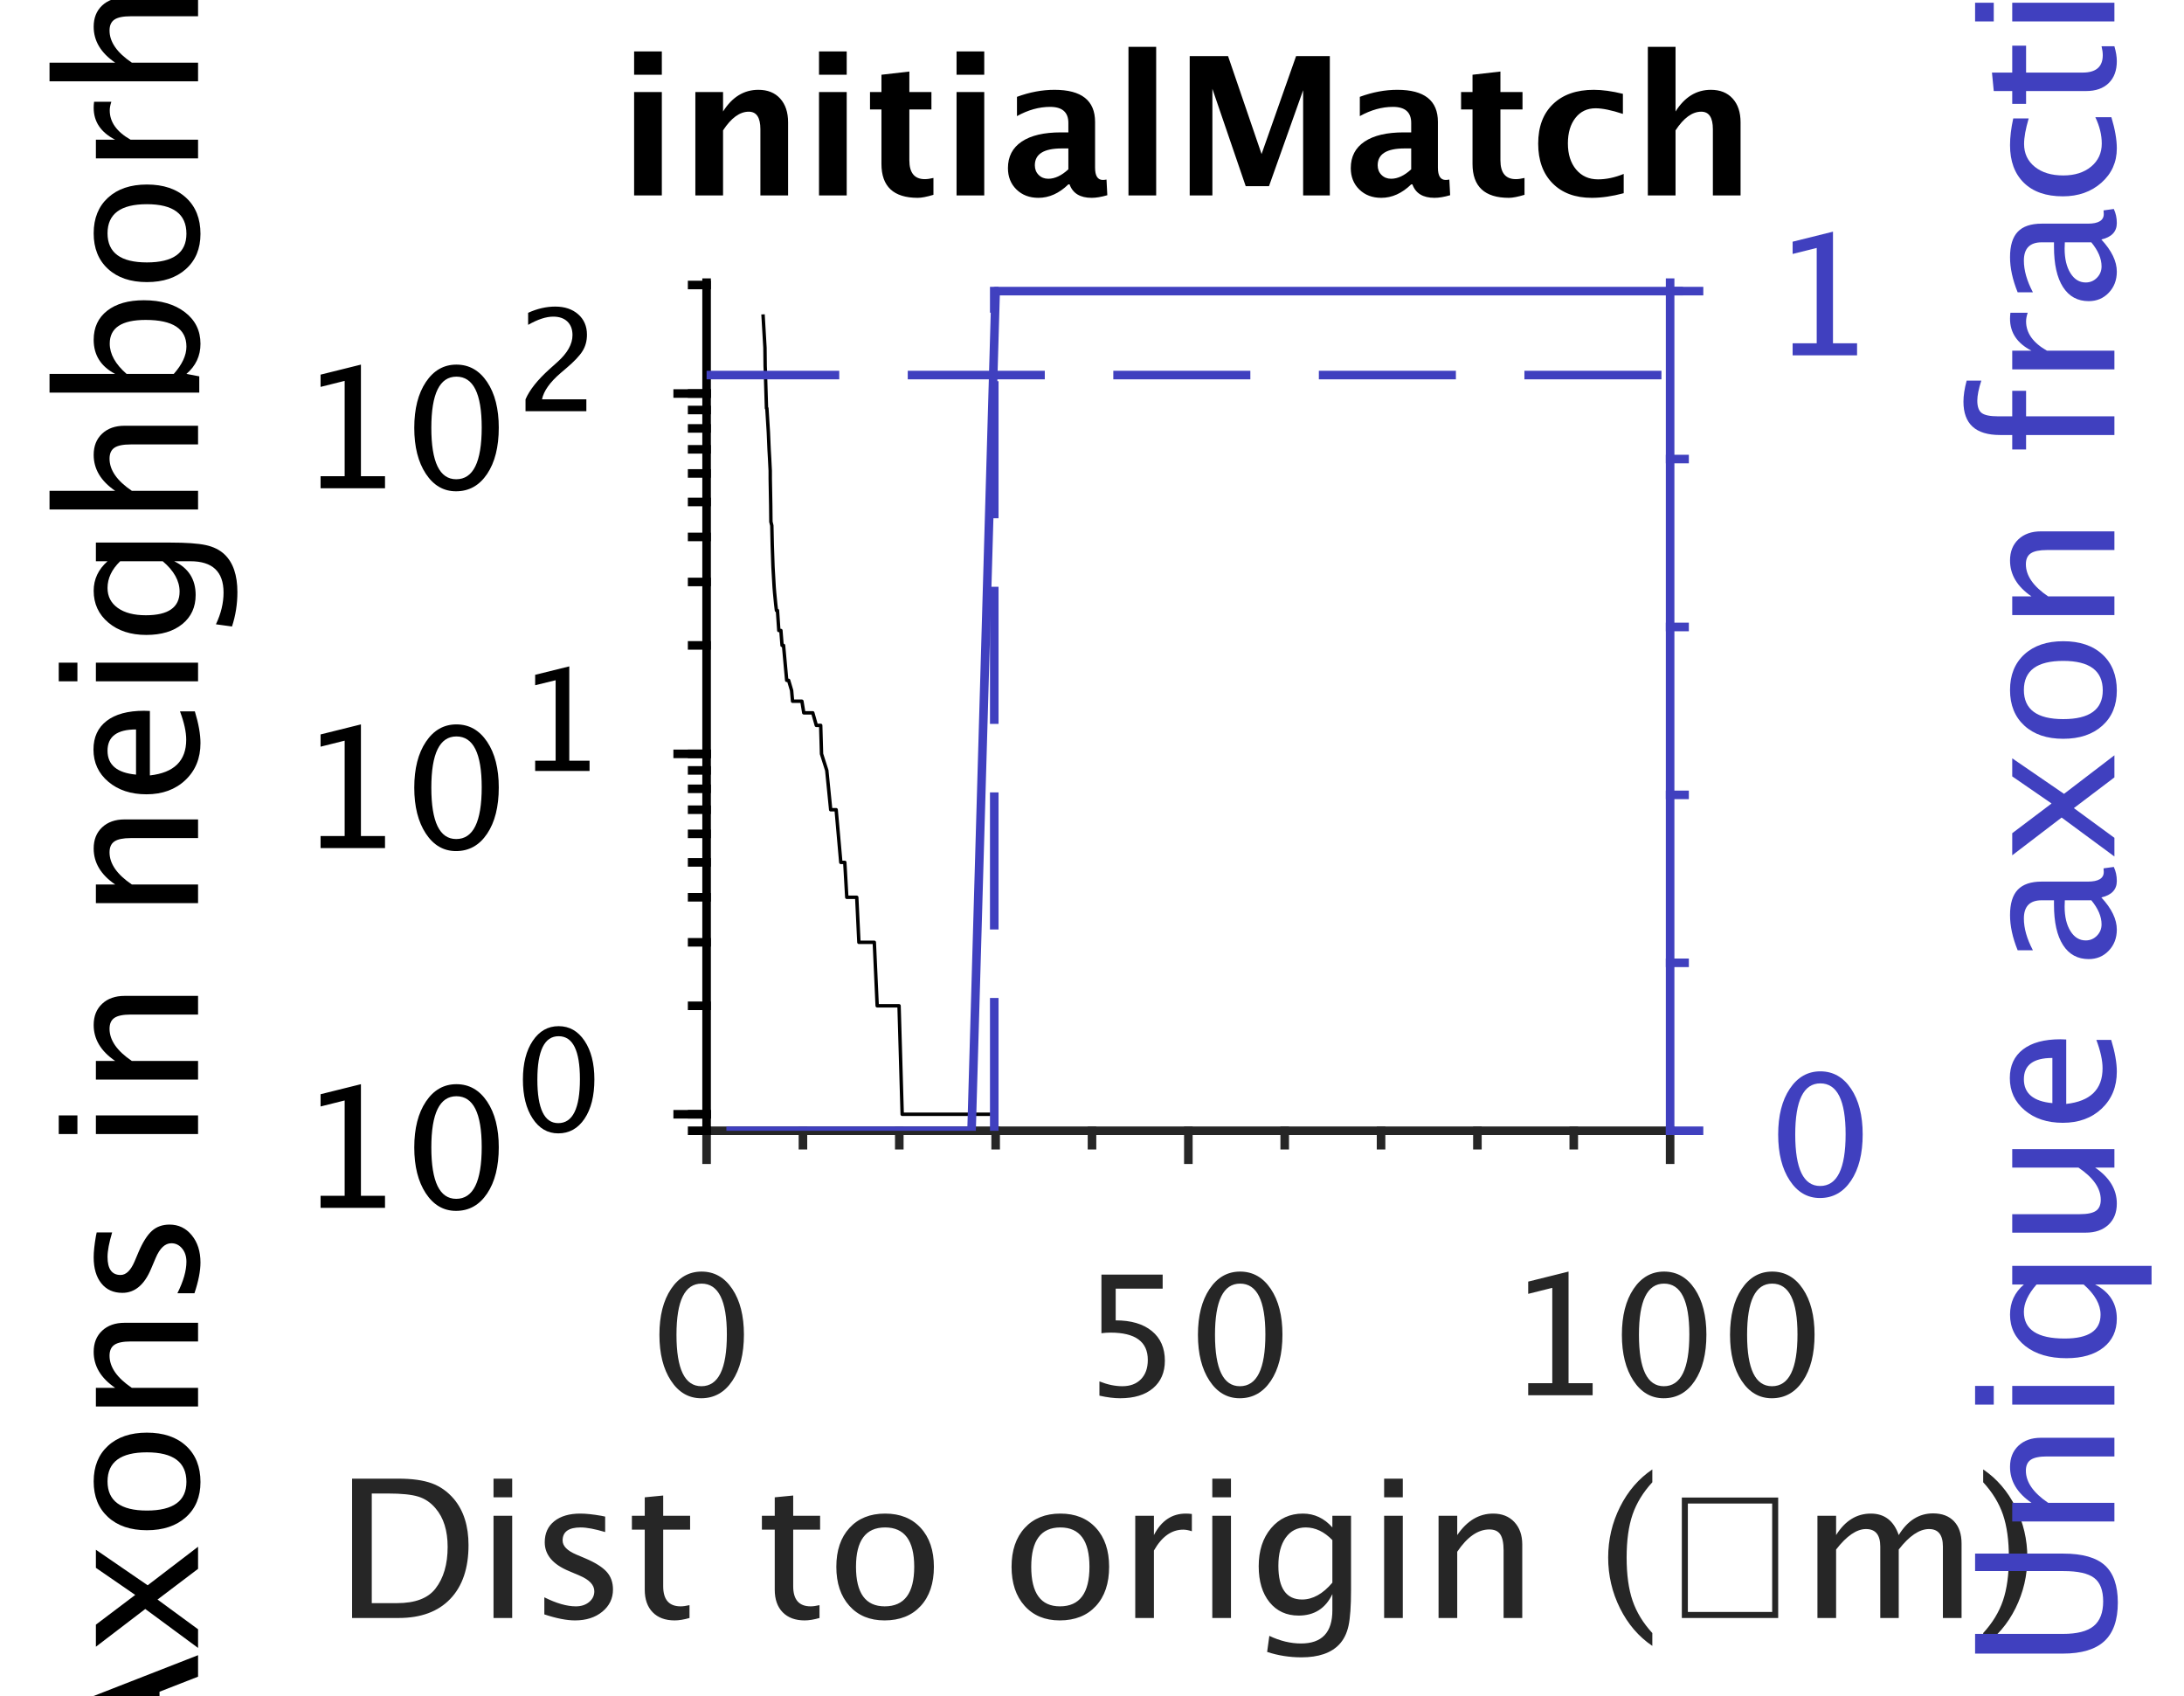<?xml version="1.0"?>
<!DOCTYPE svg PUBLIC '-//W3C//DTD SVG 1.0//EN'
          'http://www.w3.org/TR/2001/REC-SVG-20010904/DTD/svg10.dtd'>
<svg xmlns:xlink="http://www.w3.org/1999/xlink" style="fill-opacity:1; color-rendering:auto; color-interpolation:auto; text-rendering:auto; stroke:black; stroke-linecap:square; stroke-miterlimit:10; shape-rendering:auto; stroke-opacity:1; fill:black; stroke-dasharray:none; font-weight:normal; stroke-width:1; font-family:'Dialog'; font-style:normal; stroke-linejoin:miter; font-size:12px; stroke-dashoffset:0; image-rendering:auto;" width="170" height="132" xmlns="http://www.w3.org/2000/svg"
><rect width="100%" height="100%" fill="#808080" stroke="none"/><!--Generated by the Batik Graphics2D SVG Generator--><defs id="genericDefs"
  /><g
  ><defs id="defs1"
    ><clipPath clipPathUnits="userSpaceOnUse" id="clipPath1"
      ><path d="M0 0 L170 0 L170 132 L0 132 L0 0 Z"
      /></clipPath
      ><clipPath clipPathUnits="userSpaceOnUse" id="clipPath2"
      ><path d="M55 22 L131 22 L131 88 L55 88 L55 22 Z"
      /></clipPath
    ></defs
    ><g style="fill:white; stroke:white;"
    ><rect x="0" y="0" width="170" style="clip-path:url(#clipPath1); stroke:none;" height="132"
    /></g
    ><g style="fill:white; text-rendering:optimizeSpeed; color-rendering:optimizeSpeed; image-rendering:optimizeSpeed; shape-rendering:crispEdges; stroke:white; color-interpolation:sRGB;"
    ><rect x="0" width="170" height="132" y="0" style="stroke:none;"
      /><path style="stroke:none;" d="M55 88 L130 88 L130 22 L55 22 Z"
    /></g
    ><g style="fill:rgb(38,38,38); text-rendering:geometricPrecision; image-rendering:optimizeQuality; color-rendering:optimizeQuality; stroke-linejoin:round; stroke:rgb(38,38,38); color-interpolation:linearRGB; stroke-width:0.667;"
    ><line y2="88" style="fill:none;" x1="55" x2="130" y1="88"
      /><line y2="90.25" style="fill:none;" x1="55" x2="55" y1="88"
      /><line y2="90.25" style="fill:none;" x1="92.5" x2="92.5" y1="88"
      /><line y2="90.25" style="fill:none;" x1="130" x2="130" y1="88"
      /><line y2="89.125" style="fill:none;" x1="62.5" x2="62.5" y1="88"
      /><line y2="89.125" style="fill:none;" x1="70" x2="70" y1="88"
      /><line y2="89.125" style="fill:none;" x1="77.5" x2="77.5" y1="88"
      /><line y2="89.125" style="fill:none;" x1="85" x2="85" y1="88"
      /><line y2="89.125" style="fill:none;" x1="100" x2="100" y1="88"
      /><line y2="89.125" style="fill:none;" x1="107.5" x2="107.5" y1="88"
      /><line y2="89.125" style="fill:none;" x1="115" x2="115" y1="88"
      /><line y2="89.125" style="fill:none;" x1="122.5" x2="122.5" y1="88"
    /></g
    ><g transform="translate(55,95.583)" style="font-size:13.333px; fill:rgb(38,38,38); text-rendering:geometricPrecision; color-rendering:optimizeQuality; image-rendering:optimizeQuality; stroke:rgb(38,38,38); color-interpolation:linearRGB;"
    ><path style="stroke:none;" d="M-0.422 13.234 Q-1.875 13.234 -2.773 11.867 Q-3.672 10.5 -3.672 8.297 Q-3.672 6.078 -2.766 4.727 Q-1.859 3.375 -0.391 3.375 Q1.094 3.375 2 4.727 Q2.906 6.078 2.906 8.281 Q2.906 10.531 2 11.883 Q1.094 13.234 -0.422 13.234 ZM-0.406 12.297 Q1.578 12.297 1.578 8.266 Q1.578 4.312 -0.391 4.312 Q-2.344 4.312 -2.344 8.297 Q-2.344 12.297 -0.406 12.297 Z"
    /></g
    ><g transform="translate(92.5,95.583)" style="font-size:13.333px; fill:rgb(38,38,38); text-rendering:geometricPrecision; color-rendering:optimizeQuality; image-rendering:optimizeQuality; stroke:rgb(38,38,38); color-interpolation:linearRGB;"
    ><path style="stroke:none;" d="M-6.922 13.031 L-6.922 11.922 Q-5.984 12.297 -5.141 12.297 Q-4.219 12.297 -3.688 11.75 Q-3.156 11.203 -3.156 10.25 Q-3.156 8.125 -6.062 8.125 Q-6.406 8.125 -6.766 8.172 L-6.766 3.609 L-2 3.609 L-2 4.703 L-5.656 4.703 L-5.656 7.172 Q-3.859 7.172 -2.844 8 Q-1.828 8.828 -1.828 10.312 Q-1.828 11.672 -2.75 12.453 Q-3.672 13.234 -5.312 13.234 Q-6.016 13.234 -6.922 13.031 ZM3.996 13.234 Q2.543 13.234 1.644 11.867 Q0.746 10.5 0.746 8.297 Q0.746 6.078 1.652 4.727 Q2.558 3.375 4.027 3.375 Q5.512 3.375 6.418 4.727 Q7.324 6.078 7.324 8.281 Q7.324 10.531 6.418 11.883 Q5.512 13.234 3.996 13.234 ZM4.012 12.297 Q5.996 12.297 5.996 8.266 Q5.996 4.312 4.027 4.312 Q2.074 4.312 2.074 8.297 Q2.074 12.297 4.012 12.297 Z"
    /></g
    ><g transform="translate(130,95.583)" style="font-size:13.333px; fill:rgb(38,38,38); text-rendering:geometricPrecision; color-rendering:optimizeQuality; image-rendering:optimizeQuality; stroke:rgb(38,38,38); color-interpolation:linearRGB;"
    ><path style="stroke:none;" d="M-11.047 13 L-11.047 12.062 L-9.172 12.062 L-9.172 4.641 L-11.047 5.109 L-11.047 4.156 L-7.906 3.375 L-7.906 12.062 L-6.031 12.062 L-6.031 13 L-11.047 13 ZM-0.504 13.234 Q-1.957 13.234 -2.856 11.867 Q-3.754 10.5 -3.754 8.297 Q-3.754 6.078 -2.848 4.727 Q-1.942 3.375 -0.473 3.375 Q1.012 3.375 1.918 4.727 Q2.824 6.078 2.824 8.281 Q2.824 10.531 1.918 11.883 Q1.012 13.234 -0.504 13.234 ZM-0.488 12.297 Q1.496 12.297 1.496 8.266 Q1.496 4.312 -0.473 4.312 Q-2.426 4.312 -2.426 8.297 Q-2.426 12.297 -0.488 12.297 ZM7.914 13.234 Q6.461 13.234 5.562 11.867 Q4.664 10.5 4.664 8.297 Q4.664 6.078 5.57 4.727 Q6.476 3.375 7.945 3.375 Q9.429 3.375 10.336 4.727 Q11.242 6.078 11.242 8.281 Q11.242 10.531 10.336 11.883 Q9.429 13.234 7.914 13.234 ZM7.929 12.297 Q9.914 12.297 9.914 8.266 Q9.914 4.312 7.945 4.312 Q5.992 4.312 5.992 8.297 Q5.992 12.297 7.929 12.297 Z"
    /></g
    ><g transform="translate(92.5,111.917)" style="font-size:14.667px; fill:rgb(38,38,38); text-rendering:geometricPrecision; color-rendering:optimizeQuality; image-rendering:optimizeQuality; stroke:rgb(38,38,38); color-interpolation:linearRGB;"
    ><path style="stroke:none;" d="M-65.094 14 L-65.094 3.156 L-61.5 3.156 Q-59.891 3.156 -58.898 3.516 Q-57.906 3.875 -57.172 4.734 Q-56.031 6.094 -56.031 8.328 Q-56.031 11.031 -57.453 12.516 Q-58.875 14 -61.469 14 L-65.094 14 ZM-63.562 12.844 L-61.594 12.844 Q-59.484 12.844 -58.609 11.719 Q-57.656 10.5 -57.656 8.469 Q-57.656 6.562 -58.594 5.469 Q-59.156 4.797 -59.938 4.555 Q-60.719 4.312 -62.297 4.312 L-63.562 4.312 L-63.562 12.844 ZM-54.085 14 L-54.085 6.047 L-52.632 6.047 L-52.632 14 L-54.085 14 ZM-54.085 4.609 L-54.085 3.156 L-52.632 3.156 L-52.632 4.609 L-54.085 4.609 ZM-47.739 14.188 Q-48.723 14.188 -50.129 13.719 L-50.129 12.391 Q-48.723 13.094 -47.676 13.094 Q-47.051 13.094 -46.645 12.758 Q-46.239 12.422 -46.239 11.922 Q-46.239 11.188 -47.379 10.703 L-48.223 10.344 Q-50.098 9.562 -50.098 8.109 Q-50.098 7.062 -49.356 6.469 Q-48.614 5.875 -47.332 5.875 Q-46.676 5.875 -45.692 6.047 L-45.395 6.109 L-45.395 7.312 Q-46.598 6.953 -47.301 6.953 Q-48.707 6.953 -48.707 7.969 Q-48.707 8.609 -47.645 9.062 L-46.942 9.359 Q-45.77 9.859 -45.278 10.406 Q-44.786 10.953 -44.786 11.781 Q-44.786 12.828 -45.614 13.508 Q-46.442 14.188 -47.739 14.188 ZM-39.986 14.188 Q-41.08 14.188 -41.697 13.555 Q-42.314 12.922 -42.314 11.797 L-42.314 7.125 L-43.314 7.125 L-43.314 6.047 L-42.314 6.047 L-42.314 4.609 L-40.877 4.469 L-40.877 6.047 L-38.783 6.047 L-38.783 7.125 L-40.877 7.125 L-40.877 11.531 Q-40.877 13.094 -39.517 13.094 Q-39.236 13.094 -38.83 13 L-38.83 14 Q-39.486 14.188 -39.986 14.188 ZM-29.867 14.188 Q-30.961 14.188 -31.578 13.555 Q-32.195 12.922 -32.195 11.797 L-32.195 7.125 L-33.195 7.125 L-33.195 6.047 L-32.195 6.047 L-32.195 4.609 L-30.758 4.469 L-30.758 6.047 L-28.664 6.047 L-28.664 7.125 L-30.758 7.125 L-30.758 11.531 Q-30.758 13.094 -29.398 13.094 Q-29.117 13.094 -28.711 13 L-28.711 14 Q-29.367 14.188 -29.867 14.188 ZM-23.651 14.188 Q-25.37 14.188 -26.385 13.055 Q-27.401 11.922 -27.401 10.016 Q-27.401 8.109 -26.378 6.992 Q-25.354 5.875 -23.604 5.875 Q-21.854 5.875 -20.831 6.992 Q-19.807 8.109 -19.807 10.016 Q-19.807 11.953 -20.838 13.07 Q-21.87 14.188 -23.651 14.188 ZM-23.635 13.094 Q-21.338 13.094 -21.338 10.016 Q-21.338 6.953 -23.604 6.953 Q-25.87 6.953 -25.87 10.016 Q-25.87 13.094 -23.635 13.094 ZM-10.011 14.188 Q-11.73 14.188 -12.745 13.055 Q-13.761 11.922 -13.761 10.016 Q-13.761 8.109 -12.737 6.992 Q-11.714 5.875 -9.964 5.875 Q-8.214 5.875 -7.191 6.992 Q-6.167 8.109 -6.167 10.016 Q-6.167 11.953 -7.198 13.07 Q-8.23 14.188 -10.011 14.188 ZM-9.995 13.094 Q-7.698 13.094 -7.698 10.016 Q-7.698 6.953 -9.964 6.953 Q-12.23 6.953 -12.23 10.016 Q-12.23 13.094 -9.995 13.094 ZM-4.133 14 L-4.133 6.047 L-2.68 6.047 L-2.68 7.547 Q-1.821 5.875 -0.196 5.875 Q0.023 5.875 0.273 5.906 L0.273 7.25 Q-0.102 7.125 -0.399 7.125 Q-1.758 7.125 -2.68 8.75 L-2.68 14 L-4.133 14 ZM1.864 14 L1.864 6.047 L3.317 6.047 L3.317 14 L1.864 14 ZM1.864 4.609 L1.864 3.156 L3.317 3.156 L3.317 4.609 L1.864 4.609 ZM6.132 16.641 L6.304 15.391 Q7.554 15.984 8.772 15.984 Q11.21 15.984 11.21 13.406 L11.21 12.141 Q10.413 13.812 8.585 13.812 Q7.163 13.812 6.319 12.773 Q5.476 11.734 5.476 9.969 Q5.476 8.156 6.436 7.016 Q7.397 5.875 8.913 5.875 Q10.257 5.875 11.21 6.953 L11.21 6.047 L12.663 6.047 L12.663 11.828 Q12.663 13.703 12.468 14.602 Q12.272 15.5 11.741 16.062 Q10.788 17.062 8.804 17.062 Q7.413 17.062 6.132 16.641 ZM11.21 11.25 L11.21 7.938 Q10.257 6.953 9.132 6.953 Q8.147 6.953 7.577 7.75 Q7.007 8.547 7.007 9.938 Q7.007 12.562 8.851 12.562 Q10.101 12.562 11.21 11.25 ZM15.239 14 L15.239 6.047 L16.692 6.047 L16.692 14 L15.239 14 ZM15.239 4.609 L15.239 3.156 L16.692 3.156 L16.692 4.609 L15.239 4.609 ZM19.476 14 L19.476 6.047 L20.929 6.047 L20.929 7.547 Q22.07 5.875 23.726 5.875 Q24.757 5.875 25.374 6.531 Q25.991 7.188 25.991 8.281 L25.991 14 L24.538 14 L24.538 8.75 Q24.538 7.875 24.28 7.492 Q24.023 7.109 23.429 7.109 Q22.101 7.109 20.929 8.844 L20.929 14 L19.476 14 ZM36.115 15.172 L36.115 16.172 Q34.521 15.094 33.599 13.242 Q32.678 11.391 32.678 9.297 Q32.678 7.203 33.599 5.359 Q34.521 3.516 36.115 2.438 L36.115 3.438 Q35.037 4.609 34.576 5.953 Q34.115 7.297 34.115 9.297 Q34.115 11.297 34.576 12.648 Q35.037 14 36.115 15.172 ZM38.412 14 L38.412 4.625 L45.912 4.625 L45.912 14 L38.412 14 ZM38.881 13.531 L45.444 13.531 L45.444 5.094 L38.881 5.094 L38.881 13.531 ZM48.967 14 L48.967 6.047 L50.42 6.047 L50.42 7.547 Q51.467 5.875 53.123 5.875 Q54.717 5.875 55.295 7.547 Q56.327 5.859 57.967 5.859 Q59.014 5.859 59.6 6.477 Q60.186 7.094 60.186 8.219 L60.186 14 L58.733 14 L58.733 8.438 Q58.733 7.078 57.655 7.078 Q56.53 7.078 55.295 8.672 L55.295 14 L53.858 14 L53.858 8.438 Q53.858 7.078 52.748 7.078 Q51.655 7.078 50.42 8.672 L50.42 14 L48.967 14 ZM61.869 15.172 L61.869 16.172 Q63.463 15.094 64.385 13.242 Q65.306 11.391 65.306 9.297 Q65.306 7.203 64.385 5.359 Q63.463 3.516 61.869 2.438 L61.869 3.438 Q62.947 4.609 63.408 5.953 Q63.869 7.297 63.869 9.297 Q63.869 11.297 63.408 12.648 Q62.947 14 61.869 15.172 Z"
    /></g
    ><g style="text-rendering:geometricPrecision; stroke-width:0.667; color-interpolation:linearRGB; color-rendering:optimizeQuality; image-rendering:optimizeQuality; stroke-linejoin:round;"
    ><line y2="22" style="fill:none;" x1="55" x2="55" y1="88"
      /><line y2="86.717" style="fill:none;" x1="55" x2="52.75" y1="86.717"
      /><line y2="58.67" style="fill:none;" x1="55" x2="52.75" y1="58.67"
      /><line y2="30.624" style="fill:none;" x1="55" x2="52.75" y1="30.624"
      /><line y2="88" style="fill:none;" x1="55" x2="53.875" y1="88"
      /><line y2="86.717" style="fill:none;" x1="55" x2="53.875" y1="86.717"
      /><line y2="78.274" style="fill:none;" x1="55" x2="53.875" y1="78.274"
      /><line y2="73.335" style="fill:none;" x1="55" x2="53.875" y1="73.335"
      /><line y2="69.831" style="fill:none;" x1="55" x2="53.875" y1="69.831"
      /><line y2="67.113" style="fill:none;" x1="55" x2="53.875" y1="67.113"
      /><line y2="64.892" style="fill:none;" x1="55" x2="53.875" y1="64.892"
      /><line y2="63.015" style="fill:none;" x1="55" x2="53.875" y1="63.015"
      /><line y2="61.388" style="fill:none;" x1="55" x2="53.875" y1="61.388"
      /><line y2="59.954" style="fill:none;" x1="55" x2="53.875" y1="59.954"
      /><line y2="58.67" style="fill:none;" x1="55" x2="53.875" y1="58.67"
      /><line y2="50.228" style="fill:none;" x1="55" x2="53.875" y1="50.228"
      /><line y2="45.289" style="fill:none;" x1="55" x2="53.875" y1="45.289"
      /><line y2="41.785" style="fill:none;" x1="55" x2="53.875" y1="41.785"
      /><line y2="39.067" style="fill:none;" x1="55" x2="53.875" y1="39.067"
      /><line y2="36.846" style="fill:none;" x1="55" x2="53.875" y1="36.846"
      /><line y2="34.968" style="fill:none;" x1="55" x2="53.875" y1="34.968"
      /><line y2="33.342" style="fill:none;" x1="55" x2="53.875" y1="33.342"
      /><line y2="31.907" style="fill:none;" x1="55" x2="53.875" y1="31.907"
      /><line y2="30.624" style="fill:none;" x1="55" x2="53.875" y1="30.624"
      /><line y2="22.181" style="fill:none;" x1="55" x2="53.875" y1="22.181"
    /></g
    ><g transform="translate(23,94)" style="text-rendering:geometricPrecision; font-size:13.333px; color-interpolation:linearRGB; color-rendering:optimizeQuality; image-rendering:optimizeQuality;"
    ><path style="stroke:none;" d="M1.953 0 L1.953 -0.938 L3.828 -0.938 L3.828 -8.359 L1.953 -7.891 L1.953 -8.844 L5.094 -9.625 L5.094 -0.938 L6.969 -0.938 L6.969 0 L1.953 0 ZM12.496 0.234 Q11.043 0.234 10.144 -1.133 Q9.246 -2.5 9.246 -4.703 Q9.246 -6.922 10.152 -8.273 Q11.058 -9.625 12.527 -9.625 Q14.012 -9.625 14.918 -8.273 Q15.824 -6.922 15.824 -4.719 Q15.824 -2.469 14.918 -1.117 Q14.012 0.234 12.496 0.234 ZM12.512 -0.703 Q14.496 -0.703 14.496 -4.734 Q14.496 -8.688 12.527 -8.688 Q10.574 -8.688 10.574 -4.703 Q10.574 -0.703 12.512 -0.703 Z"
    /></g
    ><g transform="translate(40,88)" style="text-rendering:geometricPrecision; font-size:10.667px; color-interpolation:linearRGB; color-rendering:optimizeQuality; image-rendering:optimizeQuality;"
    ><path style="stroke:none;" d="M3.453 0.203 Q2.219 0.203 1.461 -0.953 Q0.703 -2.109 0.703 -3.984 Q0.703 -5.859 1.469 -7 Q2.234 -8.141 3.484 -8.141 Q4.734 -8.141 5.5 -7 Q6.266 -5.859 6.266 -4 Q6.266 -2.078 5.5 -0.938 Q4.734 0.203 3.453 0.203 ZM3.453 -0.594 Q5.141 -0.594 5.141 -4.016 Q5.141 -7.359 3.484 -7.359 Q1.828 -7.359 1.828 -3.984 Q1.828 -0.594 3.453 -0.594 Z"
    /></g
    ><g transform="translate(23,66)" style="text-rendering:geometricPrecision; font-size:13.333px; color-interpolation:linearRGB; color-rendering:optimizeQuality; image-rendering:optimizeQuality;"
    ><path style="stroke:none;" d="M1.953 0 L1.953 -0.938 L3.828 -0.938 L3.828 -8.359 L1.953 -7.891 L1.953 -8.844 L5.094 -9.625 L5.094 -0.938 L6.969 -0.938 L6.969 0 L1.953 0 ZM12.496 0.234 Q11.043 0.234 10.144 -1.133 Q9.246 -2.5 9.246 -4.703 Q9.246 -6.922 10.152 -8.273 Q11.058 -9.625 12.527 -9.625 Q14.012 -9.625 14.918 -8.273 Q15.824 -6.922 15.824 -4.719 Q15.824 -2.469 14.918 -1.117 Q14.012 0.234 12.496 0.234 ZM12.512 -0.703 Q14.496 -0.703 14.496 -4.734 Q14.496 -8.688 12.527 -8.688 Q10.574 -8.688 10.574 -4.703 Q10.574 -0.703 12.512 -0.703 Z"
    /></g
    ><g transform="translate(40,60)" style="text-rendering:geometricPrecision; font-size:10.667px; color-interpolation:linearRGB; color-rendering:optimizeQuality; image-rendering:optimizeQuality;"
    ><path style="stroke:none;" d="M1.656 0 L1.656 -0.797 L3.25 -0.797 L3.25 -7.062 L1.656 -6.672 L1.656 -7.484 L4.312 -8.141 L4.312 -0.797 L5.891 -0.797 L5.891 0 L1.656 0 Z"
    /></g
    ><g transform="translate(23,38)" style="text-rendering:geometricPrecision; font-size:13.333px; color-interpolation:linearRGB; color-rendering:optimizeQuality; image-rendering:optimizeQuality;"
    ><path style="stroke:none;" d="M1.953 0 L1.953 -0.938 L3.828 -0.938 L3.828 -8.359 L1.953 -7.891 L1.953 -8.844 L5.094 -9.625 L5.094 -0.938 L6.969 -0.938 L6.969 0 L1.953 0 ZM12.496 0.234 Q11.043 0.234 10.144 -1.133 Q9.246 -2.5 9.246 -4.703 Q9.246 -6.922 10.152 -8.273 Q11.058 -9.625 12.527 -9.625 Q14.012 -9.625 14.918 -8.273 Q15.824 -6.922 15.824 -4.719 Q15.824 -2.469 14.918 -1.117 Q14.012 0.234 12.496 0.234 ZM12.512 -0.703 Q14.496 -0.703 14.496 -4.734 Q14.496 -8.688 12.527 -8.688 Q10.574 -8.688 10.574 -4.703 Q10.574 -0.703 12.512 -0.703 Z"
    /></g
    ><g transform="translate(40,32)" style="text-rendering:geometricPrecision; font-size:10.667px; color-interpolation:linearRGB; color-rendering:optimizeQuality; image-rendering:optimizeQuality;"
    ><path style="stroke:none;" d="M0.906 0 L0.906 -0.922 Q1.375 -2.016 2.781 -3.281 L3.391 -3.828 Q4.562 -4.875 4.562 -5.922 Q4.562 -6.594 4.164 -6.977 Q3.766 -7.359 3.062 -7.359 Q2.234 -7.359 1.109 -6.719 L1.109 -7.656 Q2.172 -8.141 3.219 -8.141 Q4.328 -8.141 5.008 -7.539 Q5.688 -6.938 5.688 -5.953 Q5.688 -5.234 5.344 -4.68 Q5 -4.125 4.078 -3.344 L3.656 -2.984 Q2.391 -1.906 2.188 -0.922 L5.641 -0.922 L5.641 0 L0.906 0 Z"
    /></g
    ><g transform="translate(19.417,55) rotate(-90)" style="text-rendering:geometricPrecision; font-size:14.667px; color-interpolation:linearRGB; color-rendering:optimizeQuality; image-rendering:optimizeQuality;"
    ><path style="stroke:none;" d="M-77.109 -8.141 L-78.953 -12.812 L-80.812 -8.141 L-77.109 -8.141 ZM-75.484 -4 L-76.656 -7 L-81.25 -7 L-82.453 -4 L-83.875 -4 L-79.578 -14.844 L-78.047 -14.844 L-73.812 -4 L-75.484 -4 ZM-73.247 -4 L-70.216 -8.109 L-73.154 -11.953 L-71.435 -11.953 L-69.122 -8.891 L-67.013 -11.953 L-65.607 -11.953 L-68.372 -7.922 L-65.372 -4 L-67.091 -4 L-69.482 -7.156 L-71.794 -4 L-73.247 -4 ZM-60.337 -3.812 Q-62.056 -3.812 -63.072 -4.945 Q-64.087 -6.078 -64.087 -7.984 Q-64.087 -9.891 -63.064 -11.008 Q-62.04 -12.125 -60.29 -12.125 Q-58.54 -12.125 -57.517 -11.008 Q-56.493 -9.891 -56.493 -7.984 Q-56.493 -6.047 -57.525 -4.93 Q-58.556 -3.812 -60.337 -3.812 ZM-60.322 -4.906 Q-58.025 -4.906 -58.025 -7.984 Q-58.025 -11.047 -60.29 -11.047 Q-62.556 -11.047 -62.556 -7.984 Q-62.556 -4.906 -60.322 -4.906 ZM-54.459 -4 L-54.459 -11.953 L-53.006 -11.953 L-53.006 -10.453 Q-51.866 -12.125 -50.209 -12.125 Q-49.178 -12.125 -48.561 -11.469 Q-47.944 -10.812 -47.944 -9.719 L-47.944 -4 L-49.397 -4 L-49.397 -9.25 Q-49.397 -10.125 -49.655 -10.508 Q-49.913 -10.891 -50.506 -10.891 Q-51.834 -10.891 -53.006 -9.156 L-53.006 -4 L-54.459 -4 ZM-43.254 -3.812 Q-44.239 -3.812 -45.645 -4.281 L-45.645 -5.609 Q-44.239 -4.906 -43.192 -4.906 Q-42.567 -4.906 -42.161 -5.242 Q-41.754 -5.578 -41.754 -6.078 Q-41.754 -6.812 -42.895 -7.297 L-43.739 -7.656 Q-45.614 -8.438 -45.614 -9.891 Q-45.614 -10.938 -44.871 -11.531 Q-44.129 -12.125 -42.848 -12.125 Q-42.192 -12.125 -41.207 -11.953 L-40.911 -11.891 L-40.911 -10.688 Q-42.114 -11.047 -42.817 -11.047 Q-44.223 -11.047 -44.223 -10.031 Q-44.223 -9.391 -43.161 -8.938 L-42.457 -8.641 Q-41.286 -8.141 -40.793 -7.594 Q-40.301 -7.047 -40.301 -6.219 Q-40.301 -5.172 -41.129 -4.492 Q-41.957 -3.812 -43.254 -3.812 ZM-33.255 -4 L-33.255 -11.953 L-31.802 -11.953 L-31.802 -4 L-33.255 -4 ZM-33.255 -13.391 L-33.255 -14.844 L-31.802 -14.844 L-31.802 -13.391 L-33.255 -13.391 ZM-29.018 -4 L-29.018 -11.953 L-27.565 -11.953 L-27.565 -10.453 Q-26.425 -12.125 -24.768 -12.125 Q-23.737 -12.125 -23.12 -11.469 Q-22.503 -10.812 -22.503 -9.719 L-22.503 -4 L-23.956 -4 L-23.956 -9.25 Q-23.956 -10.125 -24.214 -10.508 Q-24.472 -10.891 -25.065 -10.891 Q-26.393 -10.891 -27.565 -9.156 L-27.565 -4 L-29.018 -4 ZM-15.285 -4 L-15.285 -11.953 L-13.832 -11.953 L-13.832 -10.453 Q-12.692 -12.125 -11.035 -12.125 Q-10.004 -12.125 -9.387 -11.469 Q-8.77 -10.812 -8.77 -9.719 L-8.77 -4 L-10.223 -4 L-10.223 -9.25 Q-10.223 -10.125 -10.481 -10.508 Q-10.739 -10.891 -11.332 -10.891 Q-12.66 -10.891 -13.832 -9.156 L-13.832 -4 L-15.285 -4 ZM-0.362 -4.25 Q-1.799 -3.812 -2.83 -3.812 Q-4.596 -3.812 -5.705 -4.984 Q-6.815 -6.156 -6.815 -8.016 Q-6.815 -9.828 -5.838 -10.984 Q-4.862 -12.141 -3.33 -12.141 Q-1.893 -12.141 -1.104 -11.117 Q-0.315 -10.094 -0.315 -8.203 L-0.33 -7.75 L-5.346 -7.75 Q-5.033 -4.922 -2.565 -4.922 Q-1.658 -4.922 -0.362 -5.406 L-0.362 -4.25 ZM-5.283 -8.828 L-1.768 -8.828 Q-1.768 -11.047 -3.424 -11.047 Q-5.08 -11.047 -5.283 -8.828 ZM1.976 -4 L1.976 -11.953 L3.429 -11.953 L3.429 -4 L1.976 -4 ZM1.976 -13.391 L1.976 -14.844 L3.429 -14.844 L3.429 -13.391 L1.976 -13.391 ZM6.244 -1.359 L6.415 -2.609 Q7.665 -2.016 8.884 -2.016 Q11.322 -2.016 11.322 -4.594 L11.322 -5.859 Q10.525 -4.188 8.697 -4.188 Q7.275 -4.188 6.431 -5.227 Q5.587 -6.266 5.587 -8.031 Q5.587 -9.844 6.548 -10.984 Q7.509 -12.125 9.025 -12.125 Q10.368 -12.125 11.322 -11.047 L11.322 -11.953 L12.775 -11.953 L12.775 -6.172 Q12.775 -4.297 12.579 -3.398 Q12.384 -2.5 11.853 -1.938 Q10.9 -0.938 8.915 -0.938 Q7.525 -0.938 6.244 -1.359 ZM11.322 -6.75 L11.322 -10.062 Q10.368 -11.047 9.243 -11.047 Q8.259 -11.047 7.689 -10.25 Q7.119 -9.453 7.119 -8.062 Q7.119 -5.438 8.962 -5.438 Q10.212 -5.438 11.322 -6.75 ZM15.351 -4 L15.351 -15.562 L16.804 -15.562 L16.804 -10.453 Q17.945 -12.125 19.601 -12.125 Q20.632 -12.125 21.249 -11.469 Q21.867 -10.812 21.867 -9.719 L21.867 -4 L20.413 -4 L20.413 -9.25 Q20.413 -10.125 20.156 -10.508 Q19.898 -10.891 19.304 -10.891 Q17.976 -10.891 16.804 -9.156 L16.804 -4 L15.351 -4 ZM24.447 -3.906 L24.447 -15.562 L25.9 -15.562 L25.9 -10.453 Q26.775 -12.125 28.556 -12.125 Q29.994 -12.125 30.814 -11.078 Q31.634 -10.031 31.634 -8.219 Q31.634 -6.234 30.704 -5.023 Q29.775 -3.812 28.244 -3.812 Q26.837 -3.812 25.9 -4.906 L25.712 -3.906 L24.447 -3.906 ZM25.9 -5.891 Q27.009 -4.906 28.025 -4.906 Q30.103 -4.906 30.103 -8.078 Q30.103 -10.875 28.259 -10.875 Q27.041 -10.875 25.9 -9.562 L25.9 -5.891 ZM36.796 -3.812 Q35.078 -3.812 34.062 -4.945 Q33.046 -6.078 33.046 -7.984 Q33.046 -9.891 34.07 -11.008 Q35.093 -12.125 36.843 -12.125 Q38.593 -12.125 39.617 -11.008 Q40.64 -9.891 40.64 -7.984 Q40.64 -6.047 39.609 -4.93 Q38.578 -3.812 36.796 -3.812 ZM36.812 -4.906 Q39.109 -4.906 39.109 -7.984 Q39.109 -11.047 36.843 -11.047 Q34.578 -11.047 34.578 -7.984 Q34.578 -4.906 36.812 -4.906 ZM42.674 -4 L42.674 -11.953 L44.127 -11.953 L44.127 -10.453 Q44.986 -12.125 46.611 -12.125 Q46.83 -12.125 47.08 -12.094 L47.08 -10.75 Q46.705 -10.875 46.408 -10.875 Q45.049 -10.875 44.127 -9.25 L44.127 -4 L42.674 -4 ZM48.671 -4 L48.671 -15.562 L50.124 -15.562 L50.124 -10.453 Q51.265 -12.125 52.921 -12.125 Q53.952 -12.125 54.569 -11.469 Q55.187 -10.812 55.187 -9.719 L55.187 -4 L53.734 -4 L53.734 -9.25 Q53.734 -10.125 53.476 -10.508 Q53.218 -10.891 52.624 -10.891 Q51.296 -10.891 50.124 -9.156 L50.124 -4 L48.671 -4 ZM60.892 -3.812 Q59.173 -3.812 58.157 -4.945 Q57.142 -6.078 57.142 -7.984 Q57.142 -9.891 58.165 -11.008 Q59.189 -12.125 60.939 -12.125 Q62.689 -12.125 63.712 -11.008 Q64.736 -9.891 64.736 -7.984 Q64.736 -6.047 63.704 -4.93 Q62.673 -3.812 60.892 -3.812 ZM60.907 -4.906 Q63.204 -4.906 63.204 -7.984 Q63.204 -11.047 60.939 -11.047 Q58.673 -11.047 58.673 -7.984 Q58.673 -4.906 60.907 -4.906 ZM69.894 -3.812 Q68.176 -3.812 67.16 -4.945 Q66.144 -6.078 66.144 -7.984 Q66.144 -9.891 67.168 -11.008 Q68.191 -12.125 69.941 -12.125 Q71.691 -12.125 72.715 -11.008 Q73.738 -9.891 73.738 -7.984 Q73.738 -6.047 72.707 -4.93 Q71.676 -3.812 69.894 -3.812 ZM69.91 -4.906 Q72.207 -4.906 72.207 -7.984 Q72.207 -11.047 69.941 -11.047 Q67.676 -11.047 67.676 -7.984 Q67.676 -4.906 69.91 -4.906 ZM80.882 -4 L80.882 -5.5 Q80.007 -3.812 78.225 -3.812 Q76.803 -3.812 75.975 -4.859 Q75.147 -5.906 75.147 -7.734 Q75.147 -9.719 76.085 -10.922 Q77.022 -12.125 78.538 -12.125 Q79.96 -12.125 80.882 -11.047 L80.882 -15.562 L82.335 -15.562 L82.335 -4 L80.882 -4 ZM80.882 -10.062 Q79.757 -11.047 78.757 -11.047 Q76.678 -11.047 76.678 -7.875 Q76.678 -5.078 78.538 -5.078 Q79.725 -5.078 80.882 -6.391 L80.882 -10.062 Z"
    /></g
    ><g style="fill:rgb(64,64,191); text-rendering:geometricPrecision; image-rendering:optimizeQuality; color-rendering:optimizeQuality; stroke-linejoin:round; stroke:rgb(64,64,191); color-interpolation:linearRGB; stroke-width:0.667;"
    ><line y2="22" style="fill:none;" x1="130" x2="130" y1="88"
      /><line y2="88" style="fill:none;" x1="130" x2="132.25" y1="88"
      /><line y2="22.654" style="fill:none;" x1="130" x2="132.25" y1="22.654"
      /><line y2="74.931" style="fill:none;" x1="130" x2="131.125" y1="74.931"
      /><line y2="61.861" style="fill:none;" x1="130" x2="131.125" y1="61.861"
      /><line y2="48.792" style="fill:none;" x1="130" x2="131.125" y1="48.792"
      /><line y2="35.723" style="fill:none;" x1="130" x2="131.125" y1="35.723"
    /></g
    ><g transform="translate(137.583,88)" style="font-size:13.333px; fill:rgb(64,64,191); text-rendering:geometricPrecision; color-rendering:optimizeQuality; image-rendering:optimizeQuality; stroke:rgb(64,64,191); color-interpolation:linearRGB;"
    ><path style="stroke:none;" d="M4.078 5.234 Q2.625 5.234 1.727 3.867 Q0.828 2.5 0.828 0.297 Q0.828 -1.922 1.734 -3.273 Q2.641 -4.625 4.109 -4.625 Q5.594 -4.625 6.5 -3.273 Q7.406 -1.922 7.406 0.281 Q7.406 2.531 6.5 3.883 Q5.594 5.234 4.078 5.234 ZM4.094 4.297 Q6.078 4.297 6.078 0.266 Q6.078 -3.688 4.109 -3.688 Q2.156 -3.688 2.156 0.297 Q2.156 4.297 4.094 4.297 Z"
    /></g
    ><g transform="translate(137.583,22.654)" style="font-size:13.333px; fill:rgb(64,64,191); text-rendering:geometricPrecision; color-rendering:optimizeQuality; image-rendering:optimizeQuality; stroke:rgb(64,64,191); color-interpolation:linearRGB;"
    ><path style="stroke:none;" d="M1.953 5 L1.953 4.062 L3.828 4.062 L3.828 -3.359 L1.953 -2.891 L1.953 -3.844 L5.094 -4.625 L5.094 4.062 L6.969 4.062 L6.969 5 L1.953 5 Z"
    /></g
    ><g transform="translate(150.583,55) rotate(-90)" style="font-size:14.667px; fill:rgb(64,64,191); text-rendering:geometricPrecision; color-rendering:optimizeQuality; image-rendering:optimizeQuality; stroke:rgb(64,64,191); color-interpolation:linearRGB;"
    ><path style="stroke:none;" d="M-73.688 3.156 L-72.156 3.156 L-72.156 10 Q-72.156 11.641 -71.547 12.383 Q-70.938 13.125 -69.625 13.125 Q-68.328 13.125 -67.797 12.422 Q-67.266 11.719 -67.266 10.047 L-67.266 3.156 L-65.906 3.156 L-65.906 10.031 Q-65.906 12.25 -66.82 13.258 Q-67.734 14.266 -69.719 14.266 Q-71.75 14.266 -72.719 13.219 Q-73.688 12.172 -73.688 9.984 L-73.688 3.156 ZM-63.408 14 L-63.408 6.047 L-61.955 6.047 L-61.955 7.547 Q-60.814 5.875 -59.158 5.875 Q-58.126 5.875 -57.509 6.531 Q-56.892 7.188 -56.892 8.281 L-56.892 14 L-58.345 14 L-58.345 8.75 Q-58.345 7.875 -58.603 7.492 Q-58.861 7.109 -59.455 7.109 Q-60.783 7.109 -61.955 8.844 L-61.955 14 L-63.408 14 ZM-54.312 14 L-54.312 6.047 L-52.859 6.047 L-52.859 14 L-54.312 14 ZM-54.312 4.609 L-54.312 3.156 L-52.859 3.156 L-52.859 4.609 L-54.312 4.609 ZM-44.966 16.891 L-44.966 12.5 Q-45.841 14.188 -47.622 14.188 Q-49.044 14.188 -49.872 13.141 Q-50.7 12.094 -50.7 10.266 Q-50.7 8.281 -49.763 7.078 Q-48.825 5.875 -47.31 5.875 Q-45.888 5.875 -44.966 6.953 L-44.966 6.047 L-43.513 6.047 L-43.513 16.891 L-44.966 16.891 ZM-44.966 7.938 Q-46.091 6.953 -47.091 6.953 Q-49.169 6.953 -49.169 10.125 Q-49.169 12.922 -47.31 12.922 Q-46.122 12.922 -44.966 11.609 L-44.966 7.938 ZM-35.866 14 L-35.866 12.5 Q-37.023 14.188 -38.663 14.188 Q-39.71 14.188 -40.319 13.531 Q-40.929 12.875 -40.929 11.766 L-40.929 6.047 L-39.491 6.047 L-39.491 11.297 Q-39.491 12.188 -39.233 12.562 Q-38.976 12.938 -38.366 12.938 Q-37.038 12.938 -35.866 11.203 L-35.866 6.047 L-34.429 6.047 L-34.429 14 L-35.866 14 ZM-25.927 13.75 Q-27.364 14.188 -28.396 14.188 Q-30.161 14.188 -31.271 13.016 Q-32.38 11.844 -32.38 9.984 Q-32.38 8.172 -31.403 7.016 Q-30.427 5.859 -28.896 5.859 Q-27.458 5.859 -26.669 6.883 Q-25.88 7.906 -25.88 9.797 L-25.896 10.25 L-30.911 10.25 Q-30.599 13.078 -28.13 13.078 Q-27.224 13.078 -25.927 12.594 L-25.927 13.75 ZM-30.849 9.172 L-27.333 9.172 Q-27.333 6.953 -28.989 6.953 Q-30.646 6.953 -30.849 9.172 ZM-14.843 12.984 Q-16.14 14.188 -17.343 14.188 Q-18.327 14.188 -18.983 13.562 Q-19.64 12.938 -19.64 12 Q-19.64 10.703 -18.546 10 Q-17.452 9.297 -15.405 9.297 L-15.062 9.297 L-15.062 8.344 Q-15.062 6.953 -16.483 6.953 Q-17.624 6.953 -18.952 7.656 L-18.952 6.469 Q-17.483 5.875 -16.218 5.875 Q-14.874 5.875 -14.241 6.477 Q-13.608 7.078 -13.608 8.344 L-13.608 11.938 Q-13.608 13.172 -12.858 13.172 Q-12.765 13.172 -12.577 13.156 L-12.468 13.953 Q-12.968 14.188 -13.562 14.188 Q-14.562 14.188 -14.843 12.984 ZM-15.062 12.203 L-15.062 10.141 L-15.546 10.125 Q-16.733 10.125 -17.46 10.578 Q-18.187 11.031 -18.187 11.766 Q-18.187 12.281 -17.819 12.641 Q-17.452 13 -16.937 13 Q-16.03 13 -15.062 12.203 ZM-11.655 14 L-8.624 9.891 L-11.562 6.047 L-9.843 6.047 L-7.53 9.109 L-5.421 6.047 L-4.015 6.047 L-6.78 10.078 L-3.78 14 L-5.499 14 L-7.89 10.844 L-10.202 14 L-11.655 14 ZM1.255 14.188 Q-0.464 14.188 -1.479 13.055 Q-2.495 11.922 -2.495 10.016 Q-2.495 8.109 -1.472 6.992 Q-0.448 5.875 1.302 5.875 Q3.052 5.875 4.075 6.992 Q5.099 8.109 5.099 10.016 Q5.099 11.953 4.067 13.07 Q3.036 14.188 1.255 14.188 ZM1.271 13.094 Q3.567 13.094 3.567 10.016 Q3.567 6.953 1.302 6.953 Q-0.964 6.953 -0.964 10.016 Q-0.964 13.094 1.271 13.094 ZM7.133 14 L7.133 6.047 L8.586 6.047 L8.586 7.547 Q9.726 5.875 11.383 5.875 Q12.414 5.875 13.031 6.531 Q13.648 7.188 13.648 8.281 L13.648 14 L12.195 14 L12.195 8.75 Q12.195 7.875 11.937 7.492 Q11.68 7.109 11.086 7.109 Q9.758 7.109 8.586 8.844 L8.586 14 L7.133 14 ZM22.6 7.125 L22.6 14 L21.147 14 L21.147 7.125 L20.022 7.125 L20.022 6.047 L21.147 6.047 L21.147 5.094 Q21.147 2.25 23.741 2.25 Q24.46 2.25 25.381 2.5 L25.381 3.641 Q24.413 3.328 23.819 3.328 Q23.116 3.328 22.858 3.672 Q22.6 4.016 22.6 4.938 L22.6 6.047 L24.585 6.047 L24.585 7.125 L22.6 7.125 ZM26.255 14 L26.255 6.047 L27.708 6.047 L27.708 7.547 Q28.567 5.875 30.192 5.875 Q30.411 5.875 30.661 5.906 L30.661 7.25 Q30.286 7.125 29.989 7.125 Q28.63 7.125 27.708 8.75 L27.708 14 L26.255 14 ZM36.361 12.984 Q35.064 14.188 33.861 14.188 Q32.877 14.188 32.22 13.562 Q31.564 12.938 31.564 12 Q31.564 10.703 32.658 10 Q33.752 9.297 35.798 9.297 L36.142 9.297 L36.142 8.344 Q36.142 6.953 34.72 6.953 Q33.58 6.953 32.252 7.656 L32.252 6.469 Q33.72 5.875 34.986 5.875 Q36.33 5.875 36.963 6.477 Q37.595 7.078 37.595 8.344 L37.595 11.938 Q37.595 13.172 38.345 13.172 Q38.439 13.172 38.627 13.156 L38.736 13.953 Q38.236 14.188 37.642 14.188 Q36.642 14.188 36.361 12.984 ZM36.142 12.203 L36.142 10.141 L35.658 10.125 Q34.47 10.125 33.744 10.578 Q33.017 11.031 33.017 11.766 Q33.017 12.281 33.384 12.641 Q33.752 13 34.267 13 Q35.173 13 36.142 12.203 ZM43.455 14.188 Q41.846 14.188 40.783 12.992 Q39.721 11.797 39.721 9.984 Q39.721 8.031 40.775 6.953 Q41.83 5.875 43.705 5.875 Q44.642 5.875 45.783 6.125 L45.783 7.328 Q44.564 6.969 43.799 6.969 Q42.689 6.969 42.017 7.805 Q41.346 8.641 41.346 10.016 Q41.346 11.359 42.033 12.188 Q42.721 13.016 43.83 13.016 Q44.83 13.016 45.877 12.516 L45.877 13.766 Q44.471 14.188 43.455 14.188 ZM50.243 14.188 Q49.149 14.188 48.532 13.555 Q47.915 12.922 47.915 11.797 L47.915 7.125 L46.915 7.125 L46.915 6.047 L47.915 6.047 L47.915 4.609 L49.352 4.469 L49.352 6.047 L51.446 6.047 L51.446 7.125 L49.352 7.125 L49.352 11.531 Q49.352 13.094 50.712 13.094 Q50.993 13.094 51.399 13 L51.399 14 Q50.743 14.188 50.243 14.188 ZM53.334 14 L53.334 6.047 L54.787 6.047 L54.787 14 L53.334 14 ZM53.334 4.609 L53.334 3.156 L54.787 3.156 L54.787 4.609 L53.334 4.609 ZM60.696 14.188 Q58.977 14.188 57.962 13.055 Q56.946 11.922 56.946 10.016 Q56.946 8.109 57.969 6.992 Q58.993 5.875 60.743 5.875 Q62.493 5.875 63.516 6.992 Q64.54 8.109 64.54 10.016 Q64.54 11.953 63.508 13.07 Q62.477 14.188 60.696 14.188 ZM60.712 13.094 Q63.008 13.094 63.008 10.016 Q63.008 6.953 60.743 6.953 Q58.477 6.953 58.477 10.016 Q58.477 13.094 60.712 13.094 ZM66.574 14 L66.574 6.047 L68.027 6.047 L68.027 7.547 Q69.167 5.875 70.824 5.875 Q71.855 5.875 72.472 6.531 Q73.089 7.188 73.089 8.281 L73.089 14 L71.636 14 L71.636 8.75 Q71.636 7.875 71.378 7.492 Q71.121 7.109 70.527 7.109 Q69.199 7.109 68.027 8.844 L68.027 14 L66.574 14 Z"
    /></g
    ><g transform="translate(92.5,19.208)" style="font-size:14.667px; text-rendering:geometricPrecision; color-rendering:optimizeQuality; image-rendering:optimizeQuality; color-interpolation:linearRGB; font-weight:bold;"
    ><path style="stroke:none;" d="M-43.141 -4 L-43.141 -12.047 L-40.984 -12.047 L-40.984 -4 L-43.141 -4 ZM-43.141 -13.391 L-43.141 -15.203 L-40.984 -15.203 L-40.984 -13.391 L-43.141 -13.391 ZM-38.374 -4 L-38.374 -12.047 L-36.218 -12.047 L-36.218 -10.531 Q-35.156 -12.219 -33.468 -12.219 Q-32.39 -12.219 -31.773 -11.539 Q-31.156 -10.859 -31.156 -9.688 L-31.156 -4 L-33.312 -4 L-33.312 -9.156 Q-33.312 -10.516 -34.218 -10.516 Q-35.265 -10.516 -36.218 -9.062 L-36.218 -4 L-38.374 -4 ZM-28.749 -4 L-28.749 -12.047 L-26.593 -12.047 L-26.593 -4 L-28.749 -4 ZM-28.749 -13.391 L-28.749 -15.203 L-26.593 -15.203 L-26.593 -13.391 L-28.749 -13.391 ZM-19.842 -4.047 Q-20.624 -3.812 -21.061 -3.812 Q-23.889 -3.812 -23.889 -6.453 L-23.889 -10.688 L-24.78 -10.688 L-24.78 -12.047 L-23.889 -12.047 L-23.889 -13.391 L-21.717 -13.641 L-21.717 -12.047 L-19.999 -12.047 L-19.999 -10.688 L-21.717 -10.688 L-21.717 -6.734 Q-21.717 -5.266 -20.514 -5.266 Q-20.233 -5.266 -19.842 -5.359 L-19.842 -4.047 ZM-18.043 -4 L-18.043 -12.047 L-15.887 -12.047 L-15.887 -4 L-18.043 -4 ZM-18.043 -13.391 L-18.043 -15.203 L-15.887 -15.203 L-15.887 -13.391 L-18.043 -13.391 ZM-9.34 -4.859 Q-10.418 -3.812 -11.668 -3.812 Q-12.715 -3.812 -13.379 -4.461 Q-14.043 -5.109 -14.043 -6.125 Q-14.043 -7.469 -12.972 -8.188 Q-11.902 -8.906 -9.918 -8.906 L-9.34 -8.906 L-9.34 -9.641 Q-9.34 -10.891 -10.761 -10.891 Q-12.043 -10.891 -13.34 -10.172 L-13.34 -11.672 Q-11.855 -12.219 -10.418 -12.219 Q-7.261 -12.219 -7.261 -9.719 L-7.261 -6.156 Q-7.261 -5.203 -6.652 -5.203 Q-6.543 -5.203 -6.371 -5.234 L-6.308 -4.016 Q-7.011 -3.812 -7.527 -3.812 Q-8.871 -3.812 -9.246 -4.859 L-9.34 -4.859 ZM-9.34 -6.031 L-9.34 -7.656 L-9.855 -7.656 Q-11.949 -7.656 -11.949 -6.344 Q-11.949 -5.891 -11.652 -5.594 Q-11.355 -5.297 -10.902 -5.297 Q-10.136 -5.297 -9.34 -6.031 ZM-4.661 -4 L-4.661 -15.562 L-2.505 -15.562 L-2.505 -4 L-4.661 -4 ZM0.105 -4 L0.105 -14.844 L3.09 -14.844 L5.699 -7.219 L8.387 -14.844 L11.012 -14.844 L11.012 -4 L8.934 -4 L8.934 -12.188 L6.277 -4.719 L4.465 -4.719 L1.871 -12.297 L1.871 -4 L0.105 -4 ZM17.346 -4.859 Q16.268 -3.812 15.018 -3.812 Q13.972 -3.812 13.307 -4.461 Q12.643 -5.109 12.643 -6.125 Q12.643 -7.469 13.714 -8.188 Q14.784 -8.906 16.768 -8.906 L17.346 -8.906 L17.346 -9.641 Q17.346 -10.891 15.925 -10.891 Q14.643 -10.891 13.347 -10.172 L13.347 -11.672 Q14.831 -12.219 16.268 -12.219 Q19.425 -12.219 19.425 -9.719 L19.425 -6.156 Q19.425 -5.203 20.034 -5.203 Q20.143 -5.203 20.315 -5.234 L20.378 -4.016 Q19.675 -3.812 19.159 -3.812 Q17.815 -3.812 17.44 -4.859 L17.346 -4.859 ZM17.346 -6.031 L17.346 -7.656 L16.831 -7.656 Q14.737 -7.656 14.737 -6.344 Q14.737 -5.891 15.034 -5.594 Q15.331 -5.297 15.784 -5.297 Q16.55 -5.297 17.346 -6.031 ZM26.166 -4.047 Q25.385 -3.812 24.947 -3.812 Q22.119 -3.812 22.119 -6.453 L22.119 -10.688 L21.228 -10.688 L21.228 -12.047 L22.119 -12.047 L22.119 -13.391 L24.291 -13.641 L24.291 -12.047 L26.01 -12.047 L26.01 -10.688 L24.291 -10.688 L24.291 -6.734 Q24.291 -5.266 25.494 -5.266 Q25.775 -5.266 26.166 -5.359 L26.166 -4.047 ZM33.887 -4.172 Q32.543 -3.812 31.403 -3.812 Q29.465 -3.812 28.348 -4.945 Q27.231 -6.078 27.231 -8.031 Q27.231 -10 28.387 -11.109 Q29.543 -12.219 31.559 -12.219 Q32.543 -12.219 33.825 -11.906 L33.825 -10.344 Q32.496 -10.781 31.7 -10.781 Q30.715 -10.781 30.129 -10.031 Q29.543 -9.281 29.543 -8.047 Q29.543 -6.781 30.184 -6.016 Q30.825 -5.25 31.887 -5.25 Q32.856 -5.25 33.887 -5.672 L33.887 -4.172 ZM35.766 -4 L35.766 -15.562 L37.922 -15.562 L37.922 -10.531 Q38.984 -12.219 40.672 -12.219 Q41.75 -12.219 42.367 -11.539 Q42.984 -10.859 42.984 -9.688 L42.984 -4 L40.828 -4 L40.828 -9.156 Q40.828 -10.516 39.922 -10.516 Q38.875 -10.516 37.922 -9.062 L37.922 -4 L35.766 -4 Z"
    /></g
    ><g style="stroke-linecap:butt; text-rendering:geometricPrecision; color-rendering:optimizeQuality; image-rendering:optimizeQuality; stroke-linejoin:round; color-interpolation:linearRGB; stroke-width:0.267;"
    ><path d="M59.4 24.599 L59.543 27.059 L59.559 28.505 L59.573 28.816 L59.661 31.773 L59.693 31.773 L59.809 33.651 L59.865 34.968 L59.906 35.685 L59.954 36.645 L59.955 37.259 L59.992 39.313 L60.006 40.624 L60.011 40.624 L60.078 40.904 L60.111 42.41 L60.169 44.128 L60.259 45.702 L60.294 46.129 L60.381 47.032 L60.438 47.51 L60.516 47.51 L60.517 47.51 L60.622 49.067 L60.783 49.067 L60.875 50.228 L60.99 50.228 L61.236 52.946 L61.384 52.946 L61.617 53.732 L61.692 54.572 L61.958 54.572 L62.097 54.572 L62.193 54.572 L62.419 54.572 L62.566 55.475 L62.591 55.475 L62.762 55.475 L62.883 55.475 L62.887 55.475 L63.162 55.475 L63.265 55.475 L63.541 56.45 L63.882 56.45 L63.946 58.67 L64.355 59.954 L64.66 63.015 L64.726 63.015 L65.085 63.015 L65.447 67.113 L65.616 67.113 L65.758 67.113 L65.913 69.831 L66.081 69.831 L66.199 69.831 L66.353 69.831 L66.45 69.831 L66.688 69.831 L66.856 73.335 L66.921 73.335 L67.307 73.335 L67.499 73.335 L67.638 73.335 L67.832 73.335 L67.985 73.335 L68.055 73.335 L68.279 78.274 L68.308 78.274 L68.427 78.274 L68.584 78.274 L68.608 78.274 L68.88 78.274 L68.886 78.274 L69.171 78.274 L69.205 78.274 L69.37 78.274 L69.571 78.274 L69.621 78.274 L69.947 78.274 L69.981 78.274 L70.225 86.717 L70.506 86.717 L70.548 86.717 L70.911 86.717 L70.979 86.717 L71.377 86.717 L71.378 86.717 L71.745 86.717 L71.922 86.717 L72.212 86.717 L72.481 86.717 L72.681 86.717 L73.003 86.717 L73.195 86.717 L73.445 86.717 L73.752 86.717 L73.955 86.717 L74.081 86.717 L74.366 86.717 L74.447 86.717 L74.83 86.717 L74.914 86.717 L75.334 86.717 L75.379 86.717 L75.739 86.717 L75.986 86.717 L76.281 86.717 L76.377 86.717 L76.671 86.717 L76.885 86.717 L76.962 86.717" style="fill:none; fill-rule:evenodd; clip-path:url(#clipPath2);"
      /><path style="fill:none; stroke-width:0.667; clip-path:url(#clipPath2); fill-rule:evenodd; stroke:rgb(64,64,191);" d="M56.875 88 L58.75 88 L60.625 88 L62.5 88 L64.375 88 L66.25 88 L68.125 88 L70 88 L71.875 88 L73.75 88 L75.625 88 L77.5 22.654 L79.375 22.654 L81.25 22.654 L83.125 22.654 L85 22.654 L86.875 22.654 L88.75 22.654 L90.625 22.654 L92.5 22.654 L94.375 22.654 L96.25 22.654 L98.125 22.654 L100 22.654 L101.875 22.654 L103.75 22.654 L105.625 22.654 L107.5 22.654 L109.375 22.654 L111.25 22.654 L113.125 22.654 L115 22.654 L116.875 22.654 L118.75 22.654 L120.625 22.654 L122.5 22.654 L124.375 22.654 L126.25 22.654 L128.125 22.654 L130 22.654 L131.875 22.654"
    /></g
    ><g style="stroke-linecap:butt; fill:rgb(64,64,191); text-rendering:geometricPrecision; image-rendering:optimizeQuality; color-rendering:optimizeQuality; stroke-linejoin:bevel; stroke-dasharray:10,6; stroke:rgb(64,64,191); color-interpolation:linearRGB; stroke-width:0.667; stroke-miterlimit:1;"
    ><line x1="54.992" x2="130" y1="29.188" style="fill:none; clip-path:url(#clipPath2);" y2="29.188"
      /><line x1="77.392" x2="77.392" y1="88" style="fill:none; clip-path:url(#clipPath2);" y2="22.654"
    /></g
  ></g
></svg
>
